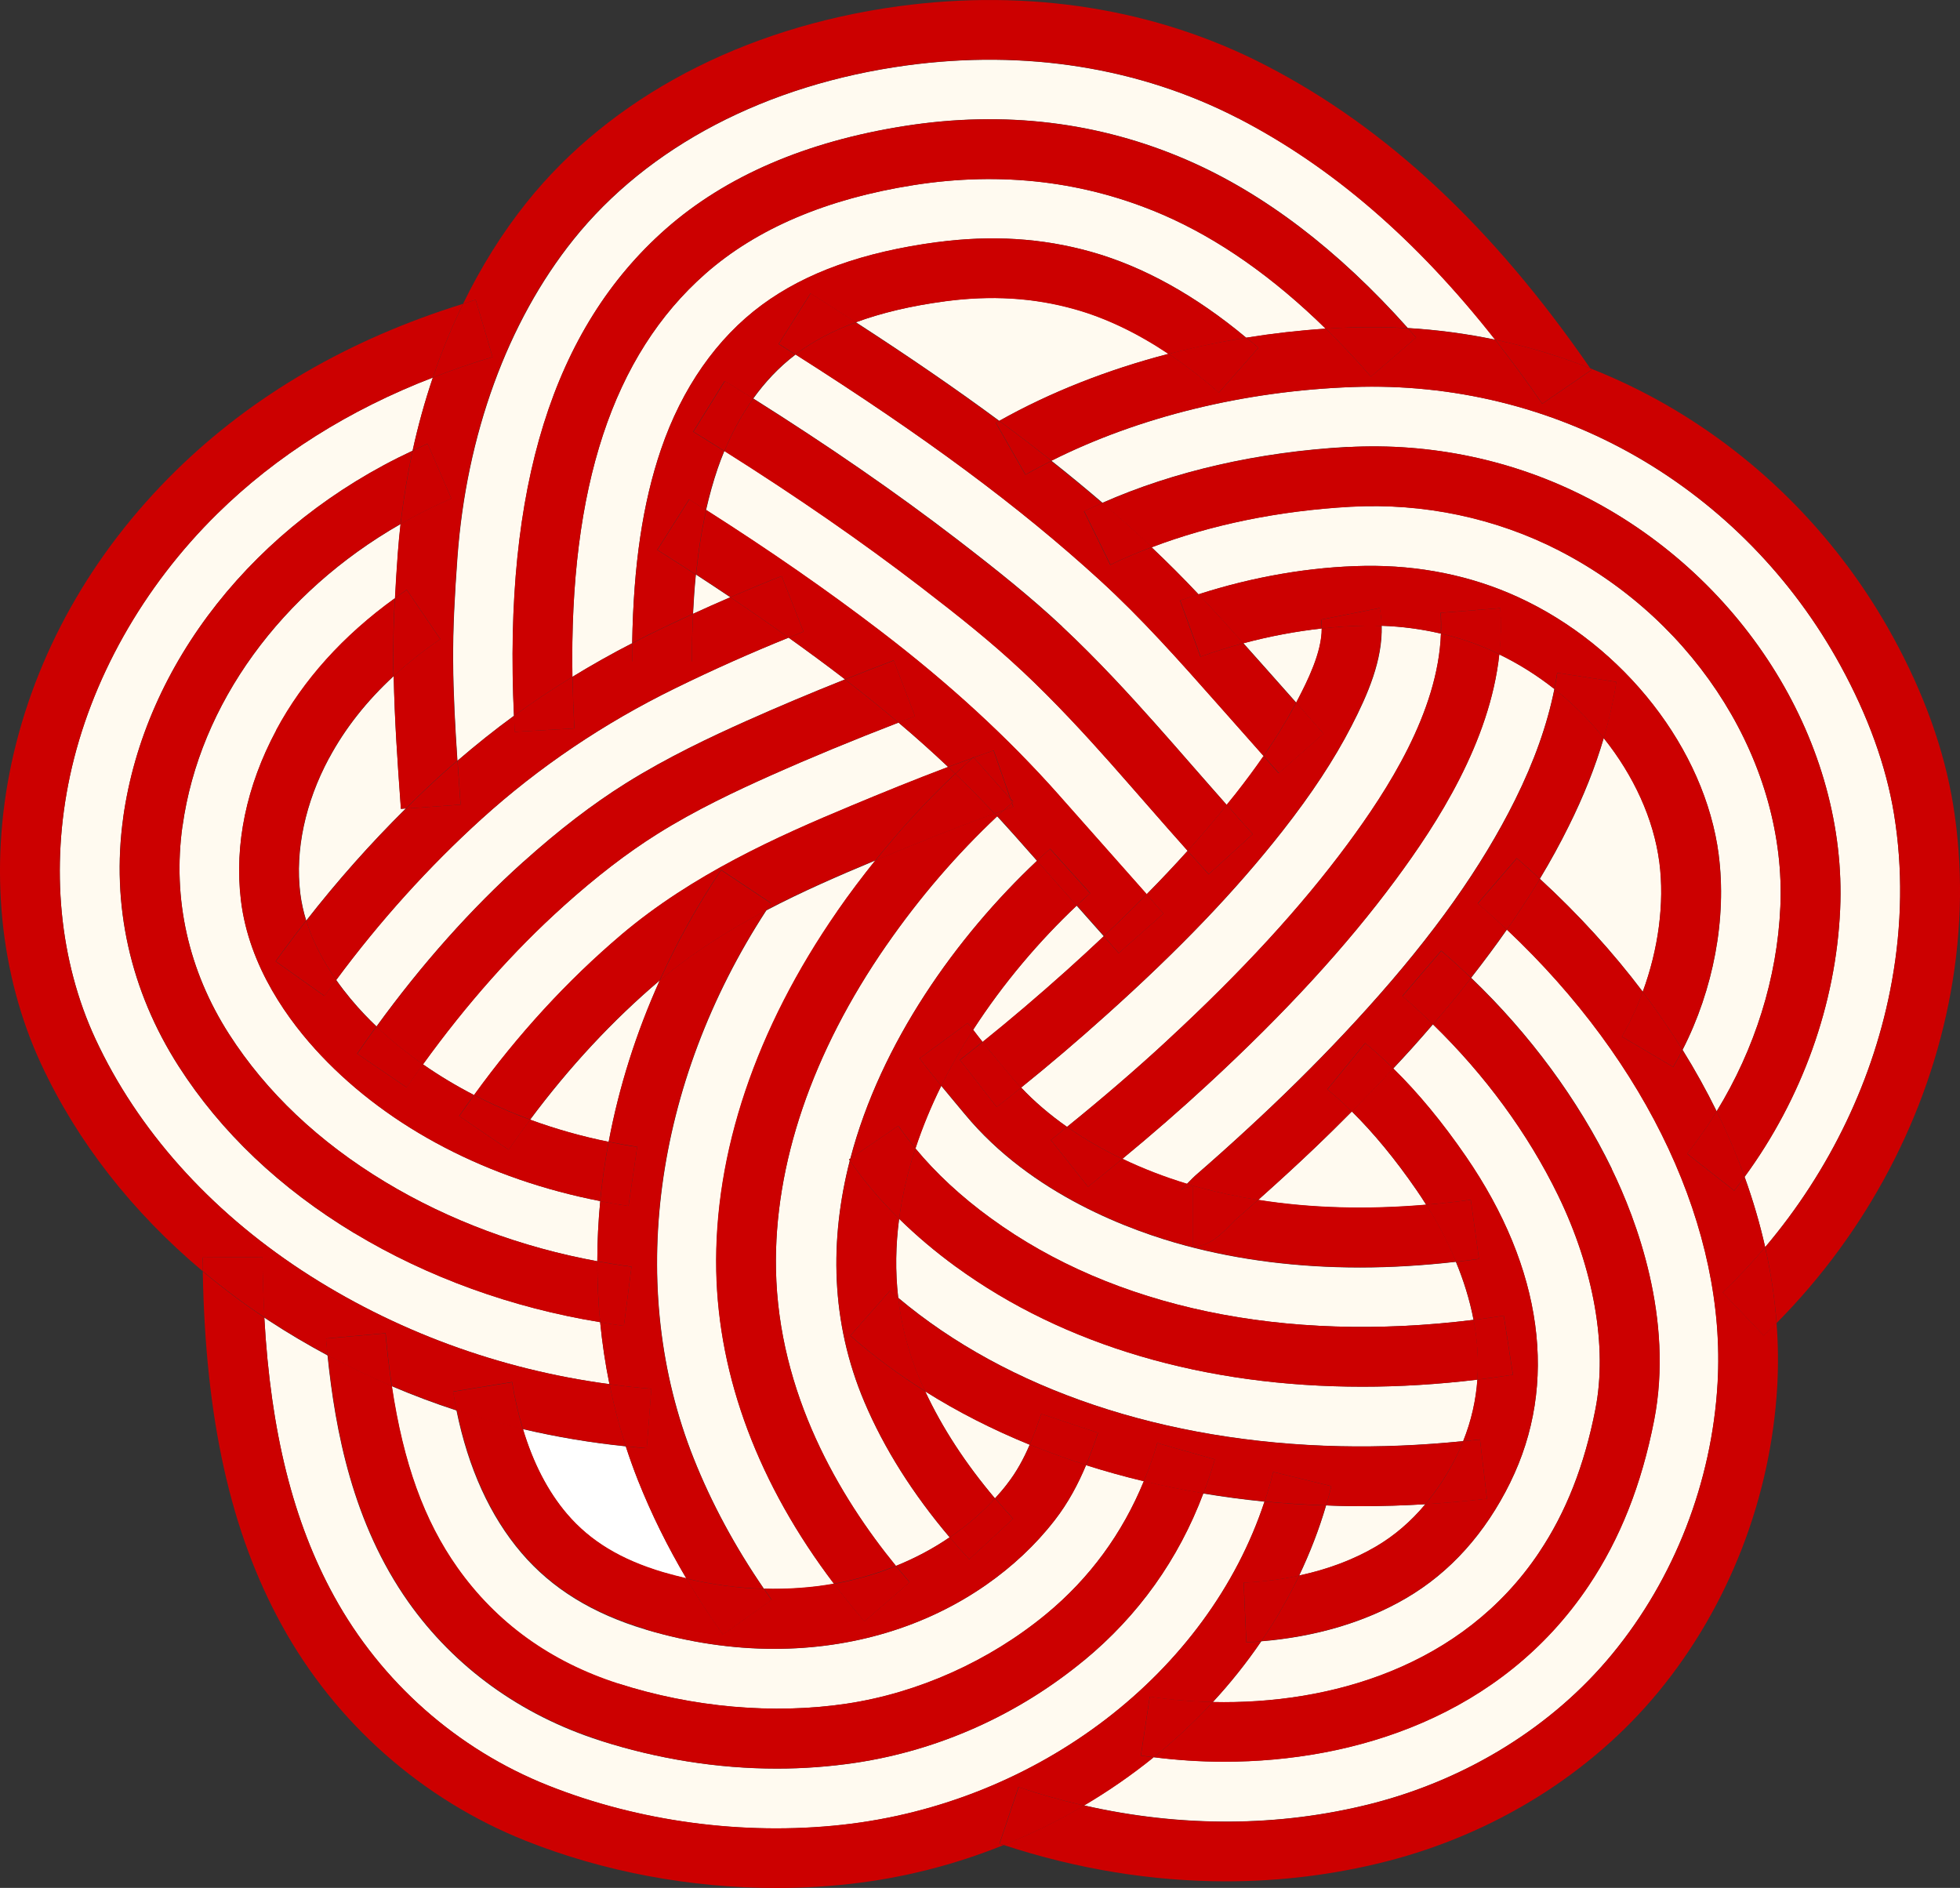 <?xml version="1.0" encoding="UTF-8"?>
<svg id="_レイヤー_2" data-name="レイヤー 2" xmlns="http://www.w3.org/2000/svg" viewBox="0 0 200 192.63">
  <rect x="0" y="0" width="200" height="192.63" fill="#333333" stroke="none"/>
  <defs>
    <style>
      .cls-1 {
        fill: #fffaf0;
      }

      .cls-2 {
        fill: #c00;
      }

      .cls-3 {
        fill: #fff;
      }
    </style>
  </defs>
  <path class="cls-1" d="M33.57,77.37c-2.42,4.51-3.46,9.39-2.93,13.75.12.97.33,1.91.61,2.81,3.16-4.05,6.55-7.87,10.16-11.44l-.5.04-.03-.49c-.31-4.26-.62-8.66-.7-13.06-2.75,2.54-4.97,5.34-6.6,8.39Z"/>
  <path class="cls-1" d="M134.88,64.12c-2.65.29-5.36.8-8,1.51.66.74,1.33,1.49,1.98,2.22l3.41,3.84c.07-.13.15-.27.21-.4.88-1.71,2.42-4.72,2.4-7.17Z"/>
  <path class="cls-1" d="M18.62,84.27c-1.04,7.43.61,14.78,4.75,21.24,3.8,5.92,9.16,11.01,15.95,15.1,6.46,3.9,13.88,6.66,21.63,8.08,0-2.04.11-4.09.3-6.14-11.42-2.22-21.44-7.42-28.46-14.83-3.29-3.47-7.38-9.04-8.2-15.86-.69-5.67.56-11.68,3.61-17.36,2.75-5.13,6.83-9.65,12.11-13.46.08-1.47.18-2.98.29-4.59.07-1,.17-1.99.28-2.98-12.17,6.96-20.52,18.36-22.25,30.81Z"/>
  <path class="cls-1" d="M102.78,151.4c.95-1.22,1.66-2.53,2.29-3.99-3.79-1.55-7.36-3.36-10.66-5.44,1.73,3.71,4.11,7.37,7.12,10.92.44-.48.86-.97,1.25-1.48Z"/>
  <path class="cls-1" d="M108.07,81.17l8.93,10.08c1.48-1.5,2.87-2.98,4.19-4.44-1.36-1.52-2.7-3.05-4.01-4.55-1.29-1.48-2.58-2.95-3.88-4.42-2.41-2.71-5.62-6.23-9.1-9.48-3.04-2.85-6.31-5.46-10.28-8.51-6-4.61-12.57-9.16-20-13.84-.26.62-.49,1.23-.68,1.79-.46,1.34-.85,2.75-1.19,4.24,6.55,4.18,12.38,8.23,17.75,12.33,7.08,5.41,13.05,10.91,18.27,16.79Z"/>
  <path class="cls-1" d="M36.16,125.83c-7.59-4.58-13.62-10.31-17.93-17.03-4.94-7.71-6.9-16.48-5.66-25.37,2.2-15.74,13.46-29.94,29.53-37.44.56-2.56,1.25-5.05,2.07-7.47-8.55,3.3-15.94,7.94-21.99,13.89-7.6,7.47-12.95,16.98-15.04,26.75-2.01,9.38-1.08,18.91,2.6,26.85,4.29,9.23,11.57,17.4,21.07,23.63,9.34,6.12,20.11,10.09,31.38,11.59-.43-2.09-.74-4.2-.95-6.33-8.97-1.46-17.59-4.57-25.07-9.08Z"/>
  <path class="cls-1" d="M71.01,58.63c-.13,1.28-.22,2.61-.29,4,1.27-.58,2.54-1.14,3.8-1.69-1.14-.77-2.32-1.54-3.51-2.32Z"/>
  <path class="cls-1" d="M157.05,158.4c2.75-4.1,4.63-8.89,5.75-14.63,1.24-6.34-.15-14.29-3.82-21.82-3.08-6.32-7.46-12.28-12.76-17.43-.7.81-1.41,1.63-2.15,2.45-.62.69-1.26,1.37-1.9,2.06,2.53,2.48,5.01,5.48,7.41,8.97,7.86,11.42,9.47,23.23,4.53,33.26-2.56,5.2-6.13,9.18-10.61,11.8-4.19,2.46-9.28,3.96-14.8,4.41-1.48,2.17-3.14,4.25-4.94,6.2,11.91.27,25.46-3.56,33.29-15.26Z"/>
  <path class="cls-1" d="M145.45,153.48c-2.2.13-4.38.2-6.54.2-.76,0-1.53,0-2.29-.03-.44,0-.87-.04-1.3-.05-.72,2.46-1.65,4.85-2.75,7.16,2.9-.62,5.55-1.62,7.84-2.96,1.89-1.11,3.57-2.56,5.04-4.32Z"/>
  <path class="cls-1" d="M63.08,171.78c7.59,2.44,15.86,3.17,23.3,2.06,7.31-1.09,14.55-4.34,20.36-9.13,4.46-3.68,7.79-8.24,9.98-13.58-2.01-.48-3.98-1.03-5.9-1.64-.8,1.91-1.8,3.83-3.22,5.65-1.92,2.48-4.28,4.69-6.99,6.58-6.18,4.3-13.68,6.52-21.61,6.52-4.28,0-8.69-.65-13.09-1.96-5.43-1.62-9.59-4.18-12.7-7.82-3.21-3.76-5.43-8.65-6.63-14.54-2.24-.73-4.45-1.56-6.61-2.48,1.18,7.89,3.31,13.74,6.69,18.53,3.99,5.63,9.51,9.61,16.4,11.83Z"/>
  <path class="cls-3" d="M67.67,160.44c.79.24,1.58.44,2.37.62-1.93-3.26-3.58-6.61-4.93-10-.46-1.15-.87-2.31-1.25-3.48-3.55-.37-7.06-.95-10.5-1.76,1.04,3.47,2.55,6.38,4.51,8.69,2.36,2.76,5.47,4.64,9.8,5.94Z"/>
  <path class="cls-1" d="M110.62,169.41c-6.75,5.57-14.83,9.18-23.34,10.46-2.63.39-5.31.59-8.01.59-6.01,0-12.14-.97-18.07-2.87-8.07-2.59-14.82-7.47-19.52-14.11-5.69-8.04-7.47-17.48-8.26-25.18-2.04-1.1-4.03-2.27-5.97-3.54-.16-.11-.32-.22-.48-.32.66,11.7,2.95,20.85,7.12,28.44,4.8,8.75,12.56,15.61,21.83,19.3,9.27,3.69,19.93,5.12,29.99,4.02,20.11-2.2,37.38-15.57,43.12-32.98-2.12-.21-4.2-.49-6.25-.83-2.54,6.74-6.62,12.46-12.17,17.04Z"/>
  <path class="cls-1" d="M108.37,63.92c3.66,3.42,6.99,7.08,9.49,9.88,1.32,1.48,2.62,2.97,3.92,4.46,1.12,1.28,2.26,2.58,3.4,3.87.3-.37.6-.73.89-1.1,1.05-1.34,2.01-2.63,2.88-3.89l-4.65-5.25c-4-4.52-7.78-8.78-12.08-12.71-8.22-7.5-17.85-14.64-31.03-23.01-1.75,1.33-3.16,2.88-4.32,4.49,7.71,4.86,14.54,9.57,20.78,14.36,4.11,3.16,7.51,5.88,10.73,8.89Z"/>
  <path class="cls-1" d="M85.44,92.98c1.24-1.79,2.54-3.51,3.89-5.19-.04.02-.08.03-.11.05-3.65,1.52-7.38,3.14-11.02,5.05-11.54,17.73-14.32,38.57-7.41,55.92,1.81,4.56,4.23,9.03,7.17,13.31,2.44.07,4.84-.1,7.15-.51-7.66-10.08-11.8-21.04-12.01-31.93-.24-12.01,4.03-24.69,12.35-36.69Z"/>
  <path class="cls-1" d="M63.39,95.39c7.28-6.16,15.93-10.03,23.47-13.17,3.16-1.32,6.49-2.67,9.89-3.96-1.61-1.53-3.3-3.04-5.07-4.53-4.65,1.8-8.95,3.57-13.05,5.4-3.51,1.57-7.63,3.5-11.55,5.96-3.08,1.93-6.23,4.35-9.6,7.38-5.07,4.55-9.88,9.97-14.32,16.13,1.64,1.14,3.38,2.19,5.22,3.14,4.48-6.2,9.52-11.69,15.01-16.34Z"/>
  <path class="cls-1" d="M54.1,114.25c2.57.94,5.25,1.71,8.01,2.26,1.05-5.56,2.79-11.09,5.21-16.47-4.8,4.07-9.23,8.84-13.22,14.2Z"/>
  <path class="cls-1" d="M99.3,105.08c.32.41.63.83.96,1.24,2.83-2.27,5.7-4.72,8.58-7.3,1.33-1.19,2.58-2.35,3.79-3.49l-2.77-3.12c-3.81,3.6-7.5,7.92-10.57,12.68Z"/>
  <path class="cls-1" d="M164.46,119.28c2.49,5.11,6.35,15.24,4.32,25.65-1.28,6.56-3.46,12.07-6.67,16.85-8.92,13.31-23.87,17.97-37.22,17.97-2.46,0-4.87-.17-7.17-.46-2.23,1.8-4.6,3.45-7.1,4.92,9.9,2.25,19.9,2.21,29.27-.16,9.83-2.49,18.58-7.92,24.64-15.3,6.34-7.71,10.15-17.52,10.74-27.62.91-15.64-7.08-32.7-21.5-46.28-1.13,1.62-2.36,3.26-3.65,4.92,5.97,5.73,10.9,12.4,14.36,19.5Z"/>
  <path class="cls-1" d="M123.24,110.65c-2.77,2.56-5.69,5.1-8.72,7.6,2.07.99,4.28,1.85,6.59,2.55.08-.08.16-.16.22-.22.28-.29.52-.52.66-.65.91-.79,1.8-1.58,2.7-2.38,1.84-1.65,3.52-3.2,5.14-4.74,3.43-3.26,6.69-6.6,9.69-9.93,6.77-7.51,11.7-14.46,15.08-21.27,1.96-3.95,3.28-7.67,4.01-11.31-1.73-1.37-3.62-2.56-5.62-3.53-.97,8.96-6.32,17.23-10.57,22.98-4.99,6.75-11.26,13.59-19.18,20.9Z"/>
  <path class="cls-1" d="M137.91,74.08c-1.76,3.41-4.06,6.91-7.04,10.71-4.8,6.11-10.5,12.07-17.95,18.75-2.92,2.62-5.84,5.11-8.72,7.43,1.35,1.43,2.92,2.77,4.68,4.01,3.57-2.89,7.01-5.84,10.22-8.81,7.63-7.05,13.65-13.6,18.41-20.04,4.05-5.48,9.24-13.47,9.53-21.48-1.95-.46-3.97-.73-6.05-.8.1,3.49-1.39,6.96-3.08,10.23Z"/>
  <path class="cls-1" d="M145.53,122.93c-.33-.53-.66-1.03-.98-1.49-2.17-3.15-4.38-5.83-6.61-8.03-1.27,1.28-2.56,2.56-3.89,3.82-1.66,1.58-3.39,3.17-5.28,4.86-.13.12-.26.23-.39.35,5.35.85,11.09,1.01,17.15.49Z"/>
  <path class="cls-1" d="M97.54,129.25c-2.13-1.55-4.05-3.19-5.79-4.89-.35,2.67-.41,5.37-.09,8.06,11.14,9.37,27.09,14.74,45.1,15.14,4.09.09,8.3-.09,12.55-.52.85-2.11,1.3-4.21,1.45-6.27-3.99.48-7.91.72-11.74.72-16.04,0-30.41-4.19-41.47-12.24Z"/>
  <path class="cls-1" d="M120.95,127.09c-5.48-1.47-15.68-5.17-22.49-13.39l-1.06-1.27c-.45-.54-.9-1.09-1.36-1.64-1.03,2.08-1.92,4.21-2.63,6.39,2.09,2.53,4.67,4.93,7.73,7.15,12.51,9.12,29.9,12.74,49.22,10.34-.4-2.1-1.04-4.09-1.8-5.92-3.34.38-6.61.58-9.79.58-6.31,0-12.28-.75-17.83-2.24Z"/>
  <path class="cls-1" d="M86.72,118.43s-.06-.08-.09-.12l.14-.1c3.1-11.81,10.83-22.64,19.04-30.38l-2.32-2.62c-.57-.64-1.15-1.28-1.74-1.92-4.14,3.89-7.94,8.31-11.3,13.16-7.58,10.93-11.48,22.38-11.27,33.1.25,12.68,6.5,23.2,12.24,30.23,1.93-.78,3.77-1.75,5.48-2.92-3.76-4.44-6.68-9.06-8.69-13.79-3.49-8.22-3.55-16.65-1.5-24.64Z"/>
  <path class="cls-1" d="M53.4,87.94c3.64-3.27,7.06-5.89,10.44-8.01,4.26-2.67,8.81-4.8,12.3-6.36,3.22-1.44,6.56-2.84,10.08-4.25-.05-.04-.09-.07-.13-.11-1.81-1.39-3.69-2.77-5.62-4.15-3.79,1.53-7.67,3.25-11.58,5.17-7.25,3.55-13.89,8.03-19.73,13.31-5.42,4.91-10.41,10.44-14.85,16.45.95,1.36,1.97,2.55,2.91,3.54.39.41.79.81,1.2,1.2,4.64-6.39,9.67-12.03,14.98-16.8Z"/>
  <path class="cls-1" d="M159.17,56.21c-6.53-3.37-13.9-4.92-21.35-4.51-7.35.41-14.27,1.84-20.31,4.14,1.65,1.56,3.25,3.16,4.79,4.8,5.54-1.79,11.49-2.82,16.97-2.9,5.53-.08,10.82.98,15.6,3.17,10.87,4.97,19.11,15.54,20.51,26.31.84,6.47-.54,13.76-3.69,19.9,1.28,2.06,2.44,4.15,3.48,6.27,3.9-6.36,6.18-13.61,6.5-20.86.64-14.45-8.4-29.04-22.5-36.31Z"/>
  <path class="cls-1" d="M126.38,12.09c-10.05-5.19-21.76-7.06-33.88-5.41-14.31,1.95-26.38,8.27-33.99,17.78-6.72,8.4-10.92,19.91-11.83,32.42-.28,3.89-.46,7.17-.44,10.53.02,3.42.21,6.77.44,10.21,1.86-1.6,3.78-3.14,5.77-4.59-1.08-23.27,3.99-39.54,15.5-49.68,6.12-5.39,14.32-8.92,24.38-10.5,10.12-1.59,19.81-.42,28.79,3.47,7.85,3.4,15.42,9.17,22.54,17.15,3.01.18,5.99.57,8.92,1.19-8.04-10.22-16.66-17.65-26.19-22.58Z"/>
  <path class="cls-1" d="M137.49,45.62c8.52-.47,16.99,1.32,24.49,5.18,16.17,8.34,26.54,25.22,25.79,41.99-.43,9.65-3.88,19.27-9.75,27.29.86,2.38,1.56,4.78,2.1,7.17,6.62-7.82,11.15-17.25,12.93-27.12,1.05-5.79,1.12-11.53.22-17.06-.8-4.9-2.64-10-5.47-15.17-4.89-8.93-12.09-16.3-20.82-21.32-8.72-5.01-18.74-7.47-28.97-7.09-11.06.4-21.84,3.06-30.72,7.52,1.81,1.43,3.54,2.86,5.21,4.29,7.27-3.21,15.85-5.19,24.99-5.7Z"/>
  <path class="cls-1" d="M169.33,88c-.58-4.45-2.62-8.87-5.68-12.69-.86,2.93-2.04,5.92-3.58,9-.88,1.78-1.86,3.57-2.94,5.36,3.94,3.62,7.45,7.48,10.5,11.52,1.59-4.3,2.24-9.04,1.7-13.2Z"/>
  <path class="cls-1" d="M118.68,21.92c-7.9-3.42-16.46-4.45-25.41-3.04-8.89,1.39-16.05,4.44-21.29,9.05-9.45,8.32-13.89,21.82-13.57,41.13,1.98-1.21,4.01-2.36,6.1-3.43.13-7.94,1.06-14.28,2.94-19.77,2.13-6.25,5.69-11.34,10.29-14.74,4.48-3.3,10.33-5.4,17.88-6.41,5.58-.74,10.72-.42,15.71.98,5.35,1.5,10.67,4.46,15.84,8.77,2.67-.43,5.38-.74,8.11-.92-5.36-5.25-10.92-9.16-16.59-11.62Z"/>
  <path class="cls-1" d="M96.43,30.74c-3.47.46-6.47,1.18-9.09,2.14,5.42,3.51,10.25,6.82,14.63,10.06,5.18-2.91,11.04-5.22,17.28-6.84-3.19-2.13-6.39-3.67-9.57-4.56-4.18-1.17-8.52-1.44-13.25-.81Z"/>
  <path class="cls-2" d="M28.19,74.5c-3.05,5.68-4.29,11.69-3.61,17.36.83,6.83,4.92,12.4,8.2,15.86,7.02,7.41,17.05,12.61,28.46,14.83.19-2.01.48-4.03.86-6.05-2.76-.56-5.44-1.32-8.01-2.26-.75,1-1.48,2.02-2.2,3.07l-5.04-3.44c.5-.73,1-1.44,1.52-2.14-1.84-.95-3.59-2-5.22-3.14-.56.78-1.12,1.56-1.67,2.36l-5.04-3.44c.65-.94,1.3-1.87,1.96-2.78-.41-.39-.81-.79-1.2-1.2-.94-.99-1.96-2.19-2.91-3.54-.4.54-.8,1.08-1.2,1.63l-4.97-3.53c1-1.41,2.05-2.79,3.11-4.15-.28-.91-.49-1.85-.61-2.81-.53-4.36.51-9.25,2.93-13.75,1.63-3.05,3.85-5.85,6.6-8.39-.01-.51-.03-1.03-.03-1.54-.01-2.13.05-4.22.16-6.41-5.28,3.81-9.36,8.33-12.11,13.46Z"/>
  <path class="cls-2" d="M12.58,83.43c-1.24,8.89.72,17.66,5.66,25.37,4.31,6.72,10.34,12.45,17.93,17.03,7.48,4.51,16.1,7.62,25.07,9.08-.2-2.06-.3-4.13-.29-6.22-7.75-1.42-15.16-4.18-21.63-8.08-6.78-4.09-12.15-9.17-15.95-15.1-4.15-6.47-5.79-13.81-4.75-21.24,1.74-12.45,10.09-23.85,22.25-30.81.29-2.54.7-5.03,1.23-7.47-16.07,7.5-27.33,21.7-29.53,37.44Z"/>
  <path class="cls-2" d="M26.78,128.26c.02,2.13.09,4.18.2,6.16.16.11.32.22.48.32,1.93,1.27,3.93,2.44,5.97,3.54-.06-.58-.11-1.15-.16-1.71l6.08-.54c.17,1.9.38,3.69.64,5.39,2.16.92,4.37,1.75,6.61,2.48-.13-.63-.26-1.26-.36-1.92l6.02-.97c.27,1.7.65,3.29,1.1,4.79,3.45.81,6.95,1.4,10.5,1.76-.68-2.08-1.23-4.19-1.67-6.33-11.27-1.5-22.04-5.47-31.38-11.59-9.49-6.23-16.78-14.4-21.07-23.63-3.69-7.94-4.61-17.48-2.6-26.85,2.1-9.78,7.44-19.28,15.04-26.75,6.05-5.95,13.44-10.59,21.99-13.89.88-2.61,1.91-5.12,3.08-7.52-11.59,3.6-21.47,9.32-29.35,17.07-8.57,8.42-14.35,18.73-16.73,29.82-2.28,10.66-1.21,21.56,3.03,30.69,3.68,7.92,9.32,15.12,16.5,21.14,0-.47-.02-.93-.03-1.41l6.1-.05Z"/>
  <path class="cls-2" d="M50.26,36.43c-2.1.62-4.12,1.33-6.09,2.09-.82,2.42-1.51,4.91-2.07,7.47.51-.24,1.01-.49,1.53-.72l2.42,5.59c-1.8.78-3.52,1.65-5.18,2.6-.11.99-.21,1.98-.28,2.98-.12,1.62-.22,3.13-.29,4.59.4-.29.79-.58,1.2-.86l3.43,5.04c-1.74,1.18-3.32,2.44-4.76,3.77.09,4.41.39,8.8.7,13.06l.03.49.5-.04c1.2-1.18,2.41-2.35,3.65-3.47.53-.48,1.07-.94,1.61-1.41-.23-3.44-.42-6.8-.44-10.21-.02-3.35.16-6.63.44-10.53.91-12.51,5.11-24.03,11.83-32.42,7.61-9.51,19.68-15.82,33.99-17.78,12.11-1.66,23.83.21,33.88,5.41,9.54,4.93,18.15,12.36,26.19,22.58,3.32.7,6.57,1.67,9.72,2.92-9.95-14.42-20.78-24.54-33.11-30.91C118.01.9,105.04-1.18,91.67.64c-15.86,2.17-29.33,9.27-37.93,20.01-2.49,3.11-4.66,6.59-6.49,10.35.43-.13.85-.29,1.29-.42l1.72,5.85Z"/>
  <path class="cls-2" d="M40.17,68.99c1.44-1.33,3.03-2.6,4.76-3.77l-3.43-5.04c-.41.28-.8.57-1.2.86-.12,2.2-.18,4.28-.16,6.41,0,.51.02,1.03.03,1.54Z"/>
  <path class="cls-2" d="M46.06,50.87l-2.42-5.59c-.52.22-1.02.48-1.53.72-.53,2.44-.94,4.94-1.23,7.47,1.66-.95,3.39-1.82,5.18-2.6Z"/>
  <path class="cls-2" d="M50.26,36.43l-1.72-5.85c-.44.13-.86.28-1.29.42-1.17,2.4-2.2,4.91-3.08,7.52,1.98-.76,3.99-1.48,6.09-2.09Z"/>
  <path class="cls-2" d="M121.11,16.33c-8.98-3.89-18.66-5.06-28.79-3.47-10.06,1.58-18.26,5.11-24.38,10.5-11.51,10.14-16.58,26.41-15.5,49.68,1.93-1.4,3.93-2.73,5.97-3.98-.33-19.31,4.12-32.81,13.57-41.13,5.23-4.61,12.39-7.65,21.29-9.05,8.95-1.4,17.51-.38,25.41,3.04,5.67,2.46,11.23,6.36,16.59,11.62.84-.05,1.68-.1,2.51-.13,1.96-.07,3.92-.04,5.86.07-7.11-7.98-14.69-13.75-22.54-17.15Z"/>
  <path class="cls-2" d="M95.62,24.7c-7.55,1.01-13.4,3.1-17.88,6.41-4.6,3.39-8.16,8.49-10.29,14.74-1.87,5.5-2.81,11.83-2.94,19.77.56-.29,1.12-.58,1.68-.86,1.51-.74,3.01-1.44,4.51-2.13.07-1.39.16-2.73.29-4-1.28-.83-2.58-1.67-3.93-2.52l3.25-5.15c.58.36,1.14.73,1.71,1.09.34-1.48.73-2.89,1.19-4.24.19-.56.43-1.17.68-1.79-1.04-.65-2.09-1.31-3.16-1.97l3.21-5.18c.98.6,1.94,1.2,2.89,1.8,1.15-1.61,2.57-3.17,4.32-4.49-.56-.36-1.13-.72-1.7-1.08l3.25-5.16c1.59,1,3.12,1.98,4.62,2.95,2.61-.96,5.62-1.68,9.09-2.14,4.74-.63,9.07-.37,13.25.81,3.18.89,6.38,2.43,9.57,4.56,2.59-.67,5.23-1.23,7.93-1.66-5.17-4.31-10.49-7.26-15.84-8.77-4.99-1.4-10.13-1.72-15.71-.98Z"/>
  <path class="cls-2" d="M193.16,64.98c-5.43-9.91-13.43-18.09-23.13-23.67-2.49-1.43-5.08-2.67-7.74-3.72.04.05.08.11.11.16l-5.03,3.45c-1.58-2.29-3.18-4.46-4.8-6.53-2.92-.61-5.9-1.01-8.92-1.19.28.32.57.64.85.96l-4.61,3.99c-1.52-1.75-3.06-3.37-4.61-4.9-2.73.18-5.44.49-8.11.92.41.34.83.68,1.24,1.04l-4.03,4.57c-1.7-1.5-3.42-2.81-5.13-3.96-6.23,1.62-12.1,3.93-17.28,6.84,1.85,1.37,3.62,2.72,5.32,4.07,8.88-4.47,19.66-7.13,30.72-7.52,10.23-.37,20.25,2.08,28.97,7.09,8.73,5.02,15.93,12.39,20.82,21.32,2.83,5.17,4.67,10.28,5.47,15.17.9,5.53.82,11.27-.22,17.06-1.78,9.87-6.31,19.3-12.93,27.12.58,2.59.97,5.17,1.17,7.74,9.21-9.29,15.5-21.21,17.77-33.78,1.17-6.47,1.25-12.9.24-19.11-.91-5.58-2.97-11.34-6.14-17.12Z"/>
  <path class="cls-2" d="M157.37,41.19l5.03-3.45c-.04-.05-.08-.11-.11-.16-3.15-1.24-6.4-2.22-9.72-2.92,1.62,2.06,3.22,4.23,4.8,6.53Z"/>
  <path class="cls-2" d="M137.79,33.41c-.84.03-1.68.07-2.51.13,1.55,1.52,3.1,3.14,4.61,4.9l4.61-3.99c-.28-.33-.57-.64-.85-.96-1.94-.11-3.9-.14-5.86-.07Z"/>
  <path class="cls-2" d="M124.38,40.06l4.03-4.57c-.41-.36-.82-.69-1.24-1.04-2.69.43-5.34.98-7.93,1.66,1.72,1.15,3.43,2.46,5.13,3.96Z"/>
  <path class="cls-2" d="M161.97,50.8c-7.49-3.87-15.97-5.65-24.49-5.18-9.14.51-17.71,2.48-24.99,5.7,1.31,1.12,2.58,2.24,3.82,3.38.41.37.79.77,1.2,1.15,6.04-2.3,12.96-3.73,20.31-4.14,7.44-.41,14.82,1.15,21.35,4.51,14.1,7.27,23.14,21.86,22.5,36.31-.32,7.25-2.6,14.5-6.5,20.86,1.08,2.21,2.03,4.44,2.85,6.69,5.87-8.01,9.32-17.63,9.75-27.29.75-16.78-9.62-33.65-25.79-41.99Z"/>
  <path class="cls-2" d="M175.38,87.22c-1.39-10.77-9.63-21.34-20.51-26.31-4.77-2.18-10.07-3.25-15.6-3.17-5.48.08-11.43,1.1-16.97,2.9,1.56,1.65,3.08,3.33,4.57,5,2.65-.71,5.35-1.22,8-1.51,0-.31-.02-.62-.08-.91l5.99-1.18c.12.6.18,1.21.19,1.81,2.09.07,4.1.34,6.05.8.02-.71.03-1.41-.03-2.12l6.08-.48c.13,1.59.07,3.17-.09,4.72,2,.97,3.89,2.16,5.62,3.53.11-.55.21-1.1.3-1.65l6.03.93c-.29,1.9-.73,3.81-1.29,5.73,3.05,3.82,5.1,8.24,5.68,12.69.54,4.16-.11,8.9-1.7,13.2,1.46,1.94,2.82,3.92,4.06,5.92,3.15-6.14,4.53-13.44,3.69-19.9Z"/>
  <path class="cls-2" d="M31.25,93.94c.69,2.24,1.82,4.28,3.06,6.05,4.44-6,9.43-11.53,14.85-16.45,5.83-5.28,12.47-9.76,19.73-13.31,3.9-1.91,7.79-3.64,11.58-5.17-1.92-1.37-3.89-2.74-5.95-4.12-1.26.54-2.53,1.1-3.8,1.69-.07,1.55-.12,3.16-.12,4.87h-6.1c0-.65.02-1.26.03-1.88-2.08,1.07-4.12,2.21-6.1,3.43.03,1.72.08,3.46.19,5.27l-6.09.35c-.03-.56-.04-1.09-.07-1.64-1.99,1.45-3.91,2.99-5.77,4.59.09,1.32.18,2.64.28,3.99l.04.49-5.59.4c-3.61,3.57-7,7.39-10.16,11.44Z"/>
  <path class="cls-2" d="M28.14,98.09l4.97,3.53c.39-.55.8-1.09,1.2-1.63-1.24-1.77-2.37-3.81-3.06-6.05-1.06,1.36-2.1,2.74-3.11,4.15Z"/>
  <path class="cls-2" d="M46.96,81.61c-.1-1.35-.19-2.67-.28-3.99-.54.47-1.09.93-1.61,1.41-1.24,1.12-2.46,2.29-3.65,3.47l5.59-.4-.04-.49Z"/>
  <path class="cls-2" d="M58.61,74.32c-.1-1.81-.16-3.55-.19-5.27-2.05,1.26-4.04,2.58-5.97,3.98.03.55.04,1.08.07,1.64l6.09-.35Z"/>
  <path class="cls-2" d="M70.6,67.51c0-1.71.04-3.32.12-4.87-1.5.69-3.01,1.39-4.51,2.13-.57.28-1.12.57-1.68.86-.01.63-.03,1.24-.03,1.89h6.1Z"/>
  <path class="cls-2" d="M57.48,92.47c3.38-3.03,6.52-5.45,9.6-7.38,3.92-2.46,8.04-4.39,11.55-5.96,4.1-1.83,8.4-3.61,13.05-5.4-1.74-1.48-3.56-2.94-5.46-4.4-3.52,1.4-6.86,2.81-10.08,4.25-3.49,1.56-8.04,3.69-12.3,6.36-3.38,2.12-6.8,4.74-10.44,8.01-5.31,4.77-10.34,10.4-14.98,16.8,1.44,1.38,3.03,2.67,4.74,3.86,4.45-6.16,9.26-11.58,14.32-16.13Z"/>
  <path class="cls-2" d="M38.42,104.74c-.66.91-1.32,1.84-1.96,2.78l5.04,3.44c.55-.8,1.11-1.59,1.67-2.36-1.71-1.19-3.3-2.48-4.74-3.86Z"/>
  <path class="cls-2" d="M89.32,87.79c2.54-3.16,5.27-6.13,8.15-8.85-.24-.23-.49-.46-.73-.69-3.4,1.28-6.73,2.64-9.89,3.96-7.54,3.14-16.2,7.01-23.47,13.17-5.49,4.66-10.53,10.15-15.01,16.34,1.82.94,3.74,1.78,5.72,2.51,3.99-5.36,8.42-10.13,13.22-14.2,1.74-3.86,3.83-7.63,6.27-11.28l5.08,3.38c-.16.25-.32.5-.48.74,3.64-1.91,7.38-3.53,11.02-5.05.04-.02.08-.03.11-.05Z"/>
  <path class="cls-2" d="M46.86,113.88l5.04,3.44c.72-1.05,1.45-2.06,2.2-3.07-1.99-.73-3.9-1.57-5.72-2.51-.51.71-1.02,1.42-1.52,2.14Z"/>
  <path class="cls-2" d="M81.37,36.01c-.07.05-.13.11-.2.16,13.19,8.37,22.82,15.51,31.03,23.01,4.3,3.93,8.08,8.19,12.08,12.71l4.65,5.25c1.3-1.88,2.4-3.68,3.32-5.44l-3.41-3.84c-.65-.74-1.32-1.48-1.98-2.22-1.48.4-2.95.85-4.37,1.37l-2.08-5.73c.62-.22,1.25-.43,1.88-.64-1.54-1.64-3.14-3.24-4.79-4.8-1.45.55-2.87,1.14-4.21,1.8l-2.68-5.47c.61-.3,1.24-.57,1.87-.84-1.67-1.43-3.4-2.86-5.21-4.29-.9.45-1.78.92-2.64,1.4l-3.02-5.29c.11-.06.23-.12.34-.19-4.38-3.24-9.2-6.56-14.63-10.06-2.29.84-4.27,1.88-5.97,3.13Z"/>
  <path class="cls-2" d="M87.34,32.88c-1.5-.97-3.03-1.95-4.62-2.95l-3.25,5.16c.58.36,1.14.72,1.7,1.08.07-.05.13-.11.2-.16,1.69-1.25,3.68-2.28,5.97-3.13Z"/>
  <path class="cls-2" d="M104.65,48.42c.86-.49,1.74-.95,2.64-1.4-1.7-1.35-3.48-2.71-5.32-4.07-.11.06-.23.12-.34.19l3.02,5.29Z"/>
  <path class="cls-2" d="M112.5,51.31c-.63.28-1.26.55-1.87.84l2.68,5.47c1.34-.65,2.76-1.24,4.21-1.8-.4-.38-.79-.77-1.2-1.15-1.24-1.13-2.51-2.26-3.82-3.38Z"/>
  <path class="cls-2" d="M120.43,61.27l2.08,5.73c1.43-.52,2.89-.97,4.37-1.37-1.49-1.67-3.01-3.34-4.57-5-.63.2-1.26.41-1.88.64Z"/>
  <path class="cls-2" d="M104.2,68.37c3.48,3.25,6.69,6.77,9.1,9.48,1.3,1.46,2.59,2.94,3.88,4.42,1.31,1.5,2.65,3.03,4.01,4.55,1.41-1.57,2.74-3.12,3.99-4.68-1.15-1.3-2.29-2.59-3.4-3.87-1.3-1.49-2.6-2.98-3.92-4.46-2.5-2.81-5.83-6.46-9.49-9.88-3.22-3.01-6.62-5.73-10.73-8.89-6.24-4.79-13.06-9.51-20.78-14.36-1.29,1.8-2.24,3.66-2.94,5.35,7.43,4.69,13.99,9.23,20,13.84,3.97,3.05,7.24,5.66,10.28,8.51Z"/>
  <path class="cls-2" d="M73.97,38.87l-3.21,5.18c1.07.66,2.12,1.31,3.16,1.97.7-1.7,1.65-3.55,2.94-5.35-.95-.6-1.91-1.2-2.89-1.8Z"/>
  <path class="cls-2" d="M79.76,58.78l2.23,5.67c-.5.2-1.01.41-1.52.61,1.93,1.38,3.81,2.76,5.62,4.15.05.04.09.07.13.11,1.62-.65,3.26-1.29,4.97-1.94l2.17,5.69c-.57.22-1.12.43-1.68.65,1.77,1.5,3.45,3.01,5.07,4.53.82-.31,1.64-.61,2.47-.91.04-.03.07-.07.11-.1l.04.05c.68-.24,1.35-.49,2.03-.73l1.71,4.92.28.31s-.09.08-.13.12l.14.4c-.32.11-.63.23-.95.34-.23.21-.46.41-.68.63.59.63,1.17,1.27,1.74,1.92l2.32,2.62c.44-.42.88-.82,1.33-1.22l4.08,4.53c-.45.41-.91.83-1.36,1.25l2.77,3.12c1.54-1.45,2.99-2.87,4.37-4.27l-8.93-10.08c-5.22-5.89-11.19-11.38-18.27-16.79-5.37-4.11-11.2-8.16-17.75-12.33-.46,2.03-.8,4.22-1.04,6.58,1.19.78,2.37,1.55,3.51,2.32,1.76-.76,3.51-1.49,5.24-2.16Z"/>
  <path class="cls-2" d="M70.33,50.96l-3.25,5.15c1.34.84,2.65,1.68,3.93,2.52.24-2.36.58-4.55,1.04-6.58-.57-.36-1.13-.72-1.71-1.09Z"/>
  <path class="cls-2" d="M79.76,58.78c-1.73.68-3.48,1.41-5.24,2.16,2.06,1.38,4.03,2.75,5.95,4.12.51-.2,1.02-.42,1.52-.61l-2.23-5.67Z"/>
  <path class="cls-2" d="M93.37,73.08l-2.17-5.69c-1.71.65-3.36,1.3-4.97,1.94,1.91,1.46,3.72,2.93,5.46,4.4.56-.22,1.11-.43,1.68-.65Z"/>
  <path class="cls-2" d="M99.22,77.35c-.83.3-1.65.6-2.47.91.24.23.49.46.73.69.57-.54,1.16-1.07,1.74-1.6Z"/>
  <path class="cls-2" d="M103.39,82.33l-.14-.4c-.27.24-.54.49-.81.74.32-.11.63-.23.95-.34Z"/>
  <path class="cls-2" d="M101.39,76.57c-.68.23-1.35.48-2.03.73l3.73,4.19-1.71-4.92Z"/>
  <path class="cls-2" d="M125.18,82.13c.88,1,1.77,1.99,2.66,2.97l-4.51,4.11c-.72-.79-1.43-1.59-2.15-2.39-1.32,1.47-2.71,2.94-4.19,4.44l1.73,1.95-4.57,4.04-1.53-1.72c-1.22,1.15-2.47,2.3-3.79,3.49-2.88,2.58-5.75,5.02-8.58,7.3.6.74,1.22,1.48,1.82,2.21l1.08,1.29c.33.39.67.78,1.03,1.16,2.88-2.32,5.8-4.8,8.72-7.43,7.44-6.68,13.15-12.64,17.95-18.75,2.98-3.8,5.29-7.3,7.04-10.71,1.68-3.27,3.17-6.74,3.08-10.23-.54-.02-1.07-.03-1.62-.02-1.46.02-2.97.12-4.49.29.02,2.46-1.52,5.47-2.4,7.17-.07.13-.14.27-.21.4l2.79,3.15-4.57,4.04-1.55-1.75c-.87,1.26-1.83,2.55-2.88,3.89-.29.37-.59.73-.89,1.1Z"/>
  <path class="cls-2" d="M140.99,63.85c-.02-.6-.08-1.21-.19-1.81l-5.99,1.18c.06.29.08.6.08.91,1.52-.17,3.02-.27,4.49-.29.54,0,1.08,0,1.62.02Z"/>
  <path class="cls-2" d="M135.06,74.85l-2.79-3.15c-.93,1.76-2.03,3.56-3.32,5.44l1.55,1.75,4.57-4.04Z"/>
  <path class="cls-2" d="M127.84,85.1c-.89-.97-1.78-1.97-2.66-2.97-1.26,1.56-2.58,3.12-3.99,4.68.71.8,1.42,1.6,2.15,2.39l4.51-4.11Z"/>
  <path class="cls-2" d="M118.73,93.21l-1.73-1.95c-1.38,1.4-2.83,2.82-4.37,4.27l1.53,1.72,4.57-4.04Z"/>
  <path class="cls-2" d="M119.1,106.17c-3.21,2.97-6.65,5.92-10.22,8.81,1.72,1.2,3.61,2.3,5.64,3.27,3.03-2.5,5.96-5.05,8.72-7.6,7.92-7.31,14.19-14.15,19.18-20.9,4.25-5.75,9.6-14.02,10.57-22.98-.22-.11-.44-.22-.66-.33-1.69-.77-3.46-1.36-5.3-1.79-.28,8.01-5.48,16-9.53,21.48-4.76,6.44-10.78,12.99-18.41,20.04Z"/>
  <path class="cls-2" d="M153,66.77c.17-1.56.22-3.13.09-4.72l-6.08.48c.06.71.06,1.41.03,2.12,1.84.43,3.61,1.02,5.3,1.79.22.1.44.22.66.33Z"/>
  <path class="cls-2" d="M163.65,75.31c-1.46-1.83-3.16-3.52-5.03-5.01-.73,3.64-2.05,7.36-4.01,11.31-3.37,6.8-8.3,13.76-15.08,21.27-3,3.33-6.26,6.67-9.69,9.93-1.62,1.54-3.3,3.09-5.14,4.74-.89.8-1.79,1.59-2.7,2.38-.15.13-.39.36-.66.65-.06.06-.14.14-.22.22.47.14.94.28,1.42.41,1.89.51,3.84.91,5.84,1.23.13-.12.26-.23.39-.35,1.89-1.69,3.62-3.28,5.28-4.86,1.32-1.26,2.62-2.54,3.89-3.82-.83-.82-1.66-1.58-2.5-2.26l3.86-4.72c.96.78,1.91,1.65,2.86,2.58.64-.69,1.28-1.37,1.9-2.06.74-.82,1.45-1.64,2.15-2.45-1.01-.98-2.04-1.95-3.12-2.87l3.97-4.63c1.04.89,2.05,1.82,3.04,2.76,1.3-1.66,2.52-3.3,3.65-4.92-.96-.9-1.94-1.79-2.96-2.66l3.98-4.62c.8.69,1.58,1.39,2.35,2.1,1.08-1.8,2.06-3.58,2.94-5.36,1.53-3.09,2.71-6.07,3.58-9Z"/>
  <path class="cls-2" d="M163.65,75.31c.57-1.93,1-3.83,1.29-5.73l-6.03-.93c-.08.55-.18,1.1-.3,1.65,1.88,1.49,3.57,3.18,5.03,5.01Z"/>
  <path class="cls-2" d="M86.78,118.21l4.89-3.34c.54.78,1.12,1.55,1.75,2.31.72-2.17,1.6-4.31,2.63-6.39-.75-.91-1.5-1.84-2.21-2.8l4.91-3.61c.17.23.37.47.55.7,3.07-4.76,6.76-9.08,10.57-12.68l-4.05-4.57c-8.22,7.74-15.95,18.57-19.04,30.38Z"/>
  <path class="cls-2" d="M91.75,124.36c-1.93-1.89-3.61-3.87-5.03-5.93-2.05,7.99-1.99,16.42,1.5,24.64,2,4.73,4.93,9.35,8.69,13.79.07-.05.15-.09.22-.14,1.64-1.14,3.12-2.43,4.4-3.83-3-3.55-5.39-7.21-7.12-10.92-2.73-1.72-5.29-3.62-7.65-5.68l4.03-4.57c.28.24.57.47.86.71-.31-2.69-.26-5.39.09-8.06Z"/>
  <path class="cls-2" d="M111.22,91.14l-4.08-4.53c-.44.4-.89.81-1.33,1.22l4.05,4.57c.45-.43.9-.85,1.36-1.25Z"/>
  <path class="cls-2" d="M90.45,96.45c3.36-4.85,7.16-9.26,11.3-13.16-.09-.1-.18-.19-.27-.29-4.16,1.5-8.29,3.17-12.16,4.78-1.35,1.68-2.65,3.4-3.89,5.19-8.32,11.99-12.59,24.68-12.35,36.69.22,10.9,4.36,21.85,12.01,31.93,2.2-.39,4.31-1,6.33-1.82-5.74-7.04-11.99-17.56-12.24-30.23-.21-10.72,3.69-22.16,11.27-33.1Z"/>
  <path class="cls-2" d="M97.48,78.95c-2.89,2.72-5.61,5.68-8.15,8.85,3.88-1.62,8-3.28,12.16-4.78-1.29-1.37-2.62-2.73-4.01-4.06Z"/>
  <path class="cls-2" d="M101.75,83.3c.23-.21.46-.42.68-.63-.32.11-.63.23-.95.34.09.09.18.19.27.29Z"/>
  <path class="cls-2" d="M103.38,81.81l-.28-.31.15.43s.09-.08.13-.12Z"/>
  <path class="cls-2" d="M99.33,77.25s-.07.07-.11.1c.05-.02.1-.04.15-.05l-.04-.05Z"/>
  <path class="cls-2" d="M101.49,83.01c.32-.11.63-.23.95-.34.27-.25.54-.5.81-.74l-.15-.43-3.73-4.19s-.1.04-.15.05c-.59.52-1.17,1.05-1.74,1.6,1.39,1.34,2.73,2.69,4.01,4.06Z"/>
  <path class="cls-2" d="M70.03,161.06c2.66.63,5.31.98,7.91,1.05-2.94-4.28-5.35-8.75-7.17-13.31-6.91-17.35-4.13-38.19,7.41-55.92-3.79,1.99-7.48,4.29-10.85,7.15,0,0,0,0-.01,0-2.43,5.38-4.17,10.91-5.21,16.47.96.19,1.93.37,2.91.52l-.89,6.03c-.97-.14-1.93-.32-2.88-.5-.2,2.05-.3,4.1-.3,6.14,1.16.21,2.32.4,3.49.55l-.78,6.04c-.81-.1-1.61-.24-2.42-.37.21,2.13.52,4.24.95,6.33,1.42.19,2.84.35,4.27.46l-.47,6.07c-.71-.05-1.42-.12-2.14-.2.38,1.17.8,2.33,1.25,3.48,1.35,3.4,3,6.74,4.93,10Z"/>
  <path class="cls-2" d="M64.13,123.06l.89-6.03c-.98-.14-1.95-.32-2.91-.52-.38,2.01-.67,4.03-.86,6.05.95.19,1.91.36,2.88.5Z"/>
  <path class="cls-2" d="M63.66,135.29l.78-6.04c-1.17-.15-2.33-.34-3.49-.55,0,2.08.09,4.16.29,6.22.81.13,1.61.27,2.42.37Z"/>
  <path class="cls-2" d="M66.46,141.7c-1.43-.11-2.86-.27-4.27-.46.44,2.14.99,4.26,1.67,6.33.71.07,1.42.14,2.14.2l.47-6.07Z"/>
  <path class="cls-2" d="M73.59,88.77c-2.44,3.65-4.53,7.42-6.27,11.28,0,0,0,0,.01,0,3.37-2.86,7.06-5.16,10.85-7.15.16-.25.32-.5.48-.74l-5.08-3.38Z"/>
  <path class="cls-2" d="M111.02,121.09l-3.79-4.77c.56-.44,1.1-.89,1.65-1.34-1.76-1.23-3.34-2.58-4.68-4.01-.84.67-1.67,1.34-2.5,1.98l-3.75-4.81c.77-.6,1.54-1.21,2.31-1.84-.33-.41-.65-.82-.96-1.24-1.19,1.84-2.28,3.75-3.25,5.71.45.55.91,1.1,1.36,1.64l1.06,1.27c6.81,8.22,17.01,11.92,22.49,13.39,5.55,1.49,11.51,2.24,17.83,2.24,3.17,0,6.44-.2,9.79-.58-.91-2.21-2-4.18-3.04-5.82-6.06.52-11.8.36-17.15-.49-.79.7-1.58,1.4-2.38,2.09-.05.05-.16.17-.29.3-1.13,1.16-2.31,2.37-3.98,2.37v-6.09c-.81,0-1.31.35-1.31.35.15-.11.45-.41.7-.66-2.31-.7-4.52-1.56-6.59-2.55-1.15.95-2.32,1.9-3.5,2.84Z"/>
  <path class="cls-2" d="M101.7,112.96c.83-.64,1.66-1.31,2.5-1.98-.36-.38-.71-.77-1.03-1.16l-1.08-1.29c-.61-.72-1.22-1.46-1.82-2.21-.78.62-1.55,1.24-2.31,1.84l3.75,4.81Z"/>
  <path class="cls-2" d="M111.02,121.09c1.18-.94,2.35-1.89,3.5-2.84-2.03-.97-3.93-2.07-5.64-3.27-.55.45-1.1.89-1.65,1.34l3.79,4.77Z"/>
  <path class="cls-2" d="M120.42,121.45s.5-.35,1.31-.35v6.09c1.67,0,2.84-1.2,3.98-2.37.13-.13.24-.25.29-.3.8-.69,1.59-1.39,2.38-2.09-2-.32-3.95-.72-5.84-1.23-.48-.13-.95-.26-1.42-.41-.24.25-.55.55-.7.66Z"/>
  <path class="cls-2" d="M93.84,107.99c.71.96,1.46,1.89,2.21,2.8.97-1.96,2.06-3.87,3.25-5.71-.18-.23-.37-.47-.55-.7l-4.91,3.61Z"/>
  <path class="cls-2" d="M86.63,118.31s.06.08.09.12c.02-.07.04-.15.06-.22l-.14.1Z"/>
  <path class="cls-2" d="M101.14,124.33c-3.05-2.22-5.64-4.62-7.73-7.15-.78,2.36-1.34,4.76-1.66,7.18,1.74,1.71,3.67,3.34,5.79,4.89,11.05,8.06,25.42,12.24,41.47,12.24,3.82,0,7.74-.24,11.74-.72.15-2.1,0-4.14-.38-6.1-19.33,2.4-36.72-1.23-49.22-10.34Z"/>
  <path class="cls-2" d="M86.78,118.21c-.02.07-.04.15-.06.22,1.42,2.06,3.11,4.04,5.03,5.93.32-2.42.89-4.83,1.66-7.18-.63-.76-1.21-1.53-1.75-2.31l-4.89,3.34Z"/>
  <path class="cls-2" d="M138.9,153.68c2.16,0,4.34-.07,6.54-.2,1.2-1.44,2.27-3.07,3.19-4.92.25-.5.46-1.01.67-1.51-4.24.43-8.45.61-12.55.52-18.01-.4-33.96-5.78-45.1-15.14.32,2.77,1.02,5.54,2.18,8.27.18.42.38.85.58,1.27,3.3,2.08,6.87,3.9,10.66,5.44.42-.98.8-2.02,1.18-3.14l5.79,1.93c-.36,1.08-.76,2.19-1.22,3.3,1.92.61,3.89,1.16,5.9,1.64.52-1.26.99-2.55,1.37-3.9l5.87,1.67c-.34,1.18-.73,2.33-1.16,3.46,2.05.34,4.13.62,6.25.83.33-.99.62-1.99.87-3.01l5.93,1.45c-.16.66-.34,1.31-.53,1.96.44.02.87.04,1.3.05.76.02,1.52.03,2.29.03Z"/>
  <path class="cls-2" d="M86.77,136.28c2.35,2.07,4.91,3.96,7.65,5.68-.2-.42-.4-.85-.58-1.27-1.16-2.73-1.86-5.5-2.18-8.27-.28-.24-.58-.47-.86-.71l-4.03,4.57Z"/>
  <path class="cls-2" d="M175.77,131.88c1.54-1.46,2.98-3.01,4.35-4.62-.54-2.4-1.24-4.79-2.1-7.17-.35.47-.7.94-1.06,1.4l-4.8-3.76c1.09-1.39,2.09-2.83,3.01-4.33-1.04-2.11-2.2-4.21-3.48-6.27-.3.59-.62,1.17-.95,1.74l-5.25-3.1c.84-1.42,1.55-2.97,2.14-4.57-3.05-4.04-6.56-7.9-10.5-11.52-1.03,1.71-2.16,3.44-3.37,5.18,14.42,13.58,22.41,30.64,21.5,46.28-.58,10.1-4.4,19.91-10.74,27.62-6.07,7.38-14.82,12.81-24.64,15.3-9.37,2.37-19.37,2.42-29.27.16-2.61,1.54-5.35,2.89-8.2,4.03,7.51,2.47,15.16,3.71,22.7,3.71,5.52,0,10.98-.67,16.27-2.01,11.08-2.81,20.97-8.97,27.86-17.34,7.15-8.7,11.45-19.75,12.11-31.13.12-2.15.1-4.32-.07-6.5-.43.43-.86.87-1.3,1.29l-4.21-4.41Z"/>
  <path class="cls-2" d="M175.77,131.88l4.21,4.41c.44-.42.87-.85,1.3-1.29-.19-2.57-.58-5.16-1.17-7.74-1.36,1.61-2.81,3.16-4.35,4.62Z"/>
  <path class="cls-2" d="M172.16,117.72l4.8,3.76c.36-.46.71-.93,1.06-1.4-.81-2.25-1.76-4.48-2.85-6.69-.92,1.49-1.92,2.94-3.01,4.33Z"/>
  <path class="cls-2" d="M165.48,105.76l5.25,3.1c.34-.57.65-1.15.95-1.74-1.24-2.01-2.6-3.99-4.06-5.92-.59,1.6-1.3,3.14-2.14,4.57Z"/>
  <path class="cls-2" d="M150.8,92.2c1.01.87,2,1.76,2.96,2.66,1.21-1.74,2.34-3.47,3.37-5.18-.77-.71-1.55-1.41-2.35-2.1l-3.98,4.62Z"/>
  <path class="cls-2" d="M162.12,161.79c3.2-4.78,5.38-10.3,6.67-16.85,2.03-10.41-1.83-20.54-4.32-25.65-3.46-7.1-8.38-13.77-14.36-19.5-1.22,1.56-2.51,3.13-3.89,4.73,5.3,5.16,9.68,11.11,12.76,17.43,3.66,7.53,5.06,15.49,3.82,21.82-1.12,5.75-3,10.53-5.75,14.63-7.83,11.69-21.38,15.53-33.29,15.26-1.86,2.01-3.88,3.9-6.03,5.64,2.31.29,4.71.46,7.17.46,13.35,0,28.31-4.66,37.22-17.97Z"/>
  <path class="cls-2" d="M147.07,97.02l-3.97,4.63c1.08.92,2.11,1.88,3.12,2.87,1.38-1.59,2.67-3.17,3.89-4.73-.99-.95-1.99-1.87-3.04-2.76Z"/>
  <path class="cls-2" d="M154.11,151.24c4.94-10.03,3.33-21.84-4.53-33.26-2.4-3.49-4.88-6.49-7.41-8.97-1.37,1.47-2.78,2.93-4.23,4.39,2.23,2.2,4.44,4.88,6.61,8.03.32.46.64.96.98,1.49,1.5-.13,3.01-.28,4.55-.5l.84,6.04c-.79.11-1.57.2-2.35.29.76,1.83,1.4,3.83,1.8,5.92,1.02-.13,2.05-.26,3.08-.42l.94,6.02c-1.22.19-2.43.35-3.64.5-.15,2.06-.6,4.16-1.45,6.27.57-.06,1.14-.1,1.72-.17l.71,6.05c-2.1.24-4.2.43-6.28.55-1.47,1.76-3.15,3.21-5.04,4.32-2.29,1.35-4.95,2.34-7.84,2.96-1.11,2.32-2.4,4.56-3.86,6.7,5.52-.45,10.61-1.95,14.8-4.41,4.48-2.63,8.05-6.6,10.61-11.8Z"/>
  <path class="cls-2" d="M139.31,106.44l-3.86,4.72c.83.68,1.66,1.44,2.5,2.26,1.45-1.46,2.86-2.92,4.23-4.39-.95-.93-1.9-1.8-2.86-2.58Z"/>
  <path class="cls-2" d="M150.92,128.46l-.84-6.04c-1.54.21-3.05.37-4.55.5,1.04,1.65,2.12,3.62,3.04,5.82.78-.09,1.56-.18,2.35-.29Z"/>
  <path class="cls-2" d="M150.74,140.77c1.21-.15,2.42-.31,3.64-.5l-.94-6.02c-1.03.16-2.06.29-3.08.42.37,1.96.53,4,.38,6.1Z"/>
  <path class="cls-2" d="M145.45,153.48c2.08-.13,4.18-.31,6.28-.55l-.71-6.05c-.57.07-1.15.11-1.72.17-.2.5-.42,1.01-.67,1.51-.91,1.85-1.98,3.49-3.19,4.92Z"/>
  <path class="cls-2" d="M65.92,166.27c4.39,1.31,8.8,1.96,13.09,1.96,7.93,0,15.42-2.21,21.61-6.52,2.71-1.89,5.06-4.1,6.99-6.58,1.41-1.82,2.42-3.74,3.22-5.65-1.96-.63-3.88-1.32-5.75-2.08-.63,1.46-1.34,2.77-2.29,3.99-.39.51-.81,1-1.25,1.48.59.7,1.2,1.4,1.84,2.09l-4.48,4.14c-.69-.74-1.35-1.49-1.99-2.25-1.71,1.17-3.55,2.14-5.48,2.92.47.58.94,1.13,1.39,1.66l-4.61,3.99c-1.1-1.26-2.13-2.54-3.11-3.84-2.31.41-4.71.58-7.15.51.26.38.52.76.79,1.14l-4.97,3.54c-1.34-1.88-2.59-3.79-3.73-5.74-.79-.19-1.58-.39-2.37-.62-4.33-1.29-7.44-3.18-9.8-5.94-1.97-2.3-3.47-5.22-4.51-8.69-2.29-.54-4.54-1.18-6.76-1.9,1.21,5.89,3.43,10.79,6.63,14.54,3.11,3.64,7.26,6.2,12.7,7.82Z"/>
  <path class="cls-2" d="M52.25,141.03l-6.02.97c.11.65.23,1.29.36,1.92,2.22.73,4.48,1.37,6.76,1.9-.45-1.5-.83-3.09-1.1-4.79Z"/>
  <path class="cls-2" d="M97.13,156.72c-.07.05-.15.09-.22.14.64.75,1.3,1.5,1.99,2.25l4.48-4.14c-.64-.69-1.25-1.39-1.84-2.09-1.29,1.4-2.76,2.69-4.4,3.83Z"/>
  <path class="cls-2" d="M88.21,165.44l4.61-3.99c-.46-.53-.93-1.09-1.39-1.66-2.01.82-4.13,1.43-6.33,1.82.98,1.29,2.01,2.57,3.11,3.84Z"/>
  <path class="cls-2" d="M73.77,166.8l4.97-3.54c-.27-.38-.53-.76-.79-1.14-2.6-.07-5.25-.43-7.91-1.05,1.15,1.94,2.39,3.86,3.73,5.74Z"/>
  <path class="cls-2" d="M112.04,146.19l-5.79-1.93c-.38,1.13-.76,2.17-1.18,3.14,1.86.76,3.78,1.45,5.75,2.08.46-1.11.86-2.21,1.22-3.3Z"/>
  <path class="cls-2" d="M61.21,177.58c5.92,1.9,12.05,2.87,18.07,2.87,2.7,0,5.38-.2,8.01-.59,8.52-1.27,16.59-4.89,23.34-10.46,5.55-4.58,9.63-10.3,12.17-17.04-2.07-.34-4.09-.76-6.08-1.24-2.19,5.34-5.52,9.9-9.98,13.58-5.81,4.79-13.05,8.03-20.36,9.13-7.44,1.11-15.71.38-23.3-2.06-6.9-2.22-12.42-6.2-16.4-11.83-3.39-4.79-5.51-10.63-6.69-18.53-2.23-.95-4.42-2-6.55-3.14.79,7.7,2.57,17.14,8.26,25.18,4.7,6.64,11.45,11.52,19.52,14.11Z"/>
  <path class="cls-2" d="M39.34,136.04l-6.08.54c.05.56.1,1.13.16,1.71,2.13,1.14,4.32,2.19,6.55,3.14-.25-1.7-.47-3.49-.64-5.39Z"/>
  <path class="cls-2" d="M123.96,148.91l-5.87-1.67c-.39,1.35-.86,2.64-1.37,3.9,1.99.48,4.01.89,6.08,1.24.43-1.13.82-2.28,1.16-3.46Z"/>
  <path class="cls-2" d="M103.94,182.35c2.22.74,4.45,1.37,6.68,1.88,2.5-1.48,4.88-3.12,7.1-4.92-.44-.06-.88-.11-1.31-.17l.91-6.02c2.05.31,4.21.5,6.43.55,1.81-1.95,3.46-4.03,4.94-6.2-.5.04-1.01.09-1.52.11l-.27-6.09c1.96-.09,3.85-.33,5.65-.72,1.1-2.31,2.03-4.7,2.75-7.16-2.12-.07-4.21-.2-6.27-.4-5.74,17.41-23.01,30.78-43.12,32.98-10.07,1.1-20.72-.33-29.99-4.02-9.27-3.69-17.02-10.54-21.83-19.3-4.17-7.59-6.47-16.74-7.12-28.44-2.2-1.47-4.3-3.04-6.28-4.7.27,15.07,2.83,26.57,8.05,36.07,5.48,9.99,14.33,17.82,24.92,22.03,7.95,3.16,16.81,4.81,25.56,4.81,2.47,0,4.93-.13,7.36-.4,5.52-.6,10.84-1.97,15.83-3.98-.14-.05-.28-.09-.43-.13l1.94-5.78Z"/>
  <path class="cls-2" d="M26.78,128.26l-6.1.05c0,.48.02.94.03,1.41,1.98,1.66,4.07,3.23,6.28,4.7-.11-1.98-.18-4.03-.2-6.16Z"/>
  <path class="cls-2" d="M129.92,150.19c-.25,1.02-.55,2.02-.87,3.01,2.06.2,4.15.33,6.27.4.19-.65.37-1.3.53-1.96l-5.93-1.45Z"/>
  <path class="cls-2" d="M103.94,182.35l-1.94,5.78c.14.05.28.09.43.13,2.85-1.14,5.59-2.49,8.2-4.03-2.24-.51-4.47-1.13-6.68-1.88Z"/>
  <path class="cls-2" d="M123.76,173.66c-2.21-.05-4.37-.24-6.43-.55l-.91,6.02c.43.06.87.12,1.31.17,2.16-1.74,4.17-3.63,6.03-5.64Z"/>
  <path class="cls-2" d="M126.91,161.48l.27,6.09c.51-.02,1.01-.07,1.52-.11,1.46-2.14,2.75-4.37,3.86-6.7-1.8.39-3.69.63-5.65.72Z"/>
</svg>